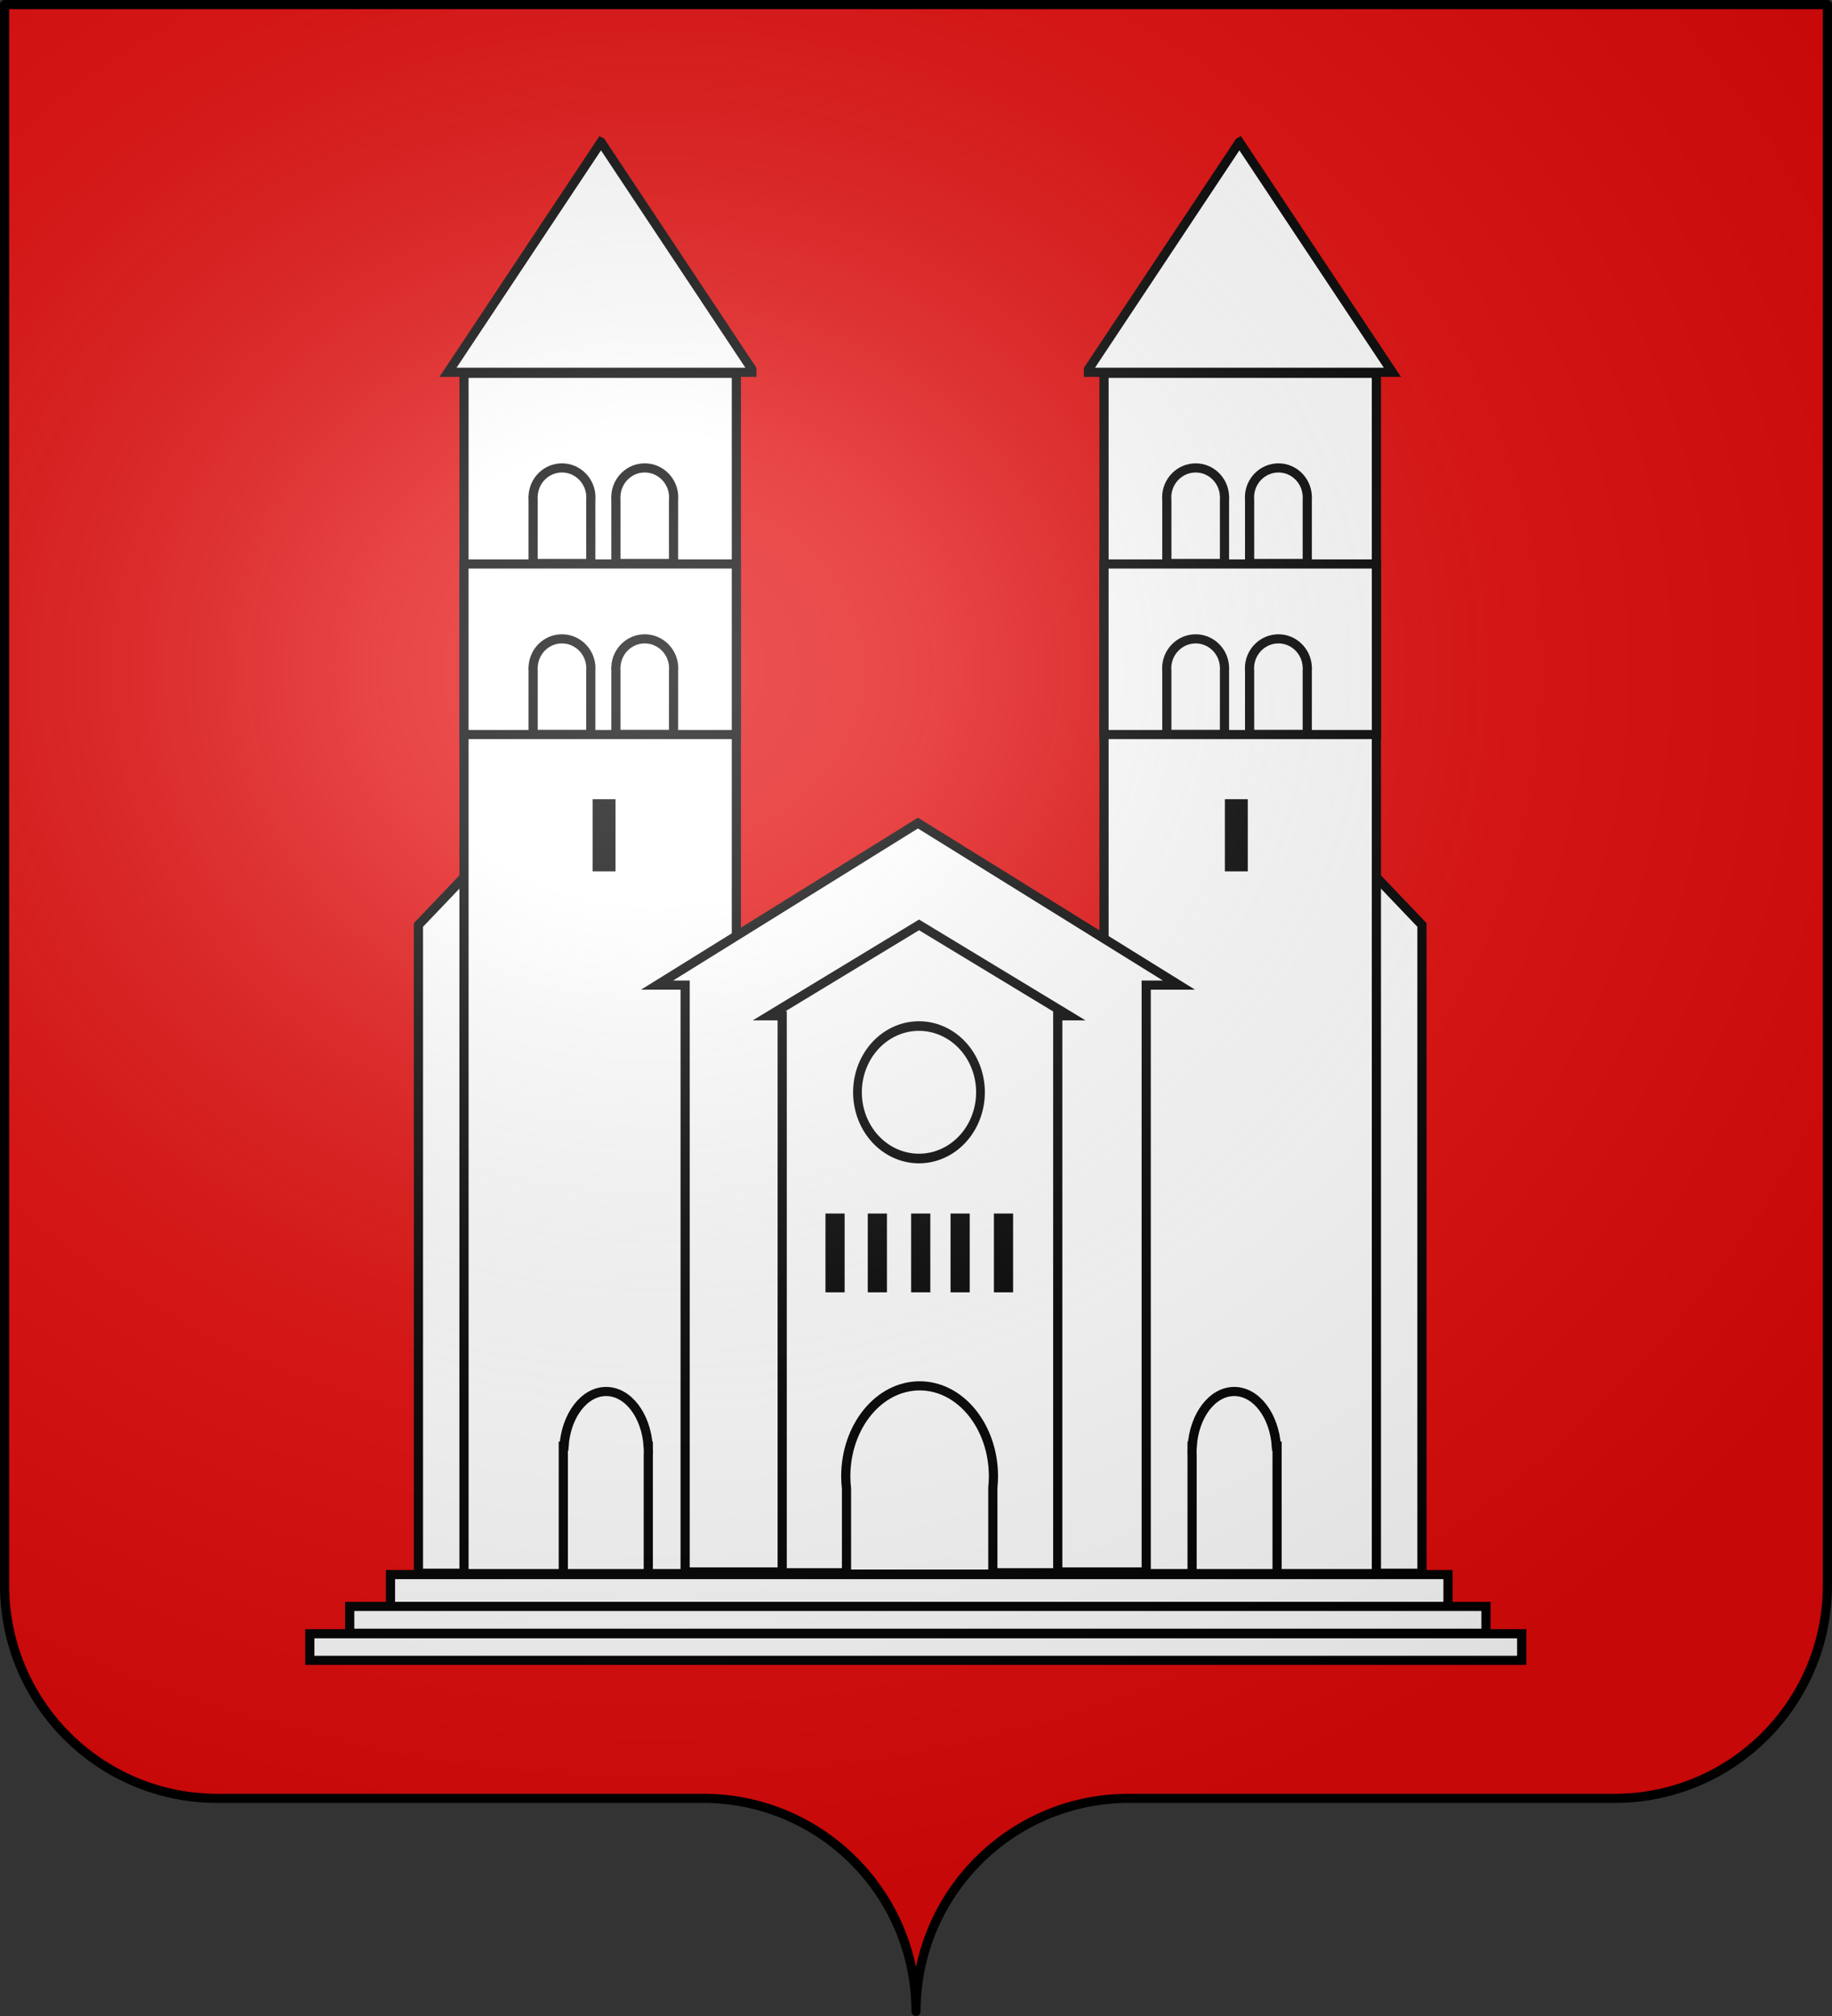 <?xml version="1.0" encoding="UTF-8" standalone="no"?>
<svg
   xmlns:dc="http://purl.org/dc/elements/1.1/"
   xmlns:cc="http://creativecommons.org/ns#"
   xmlns:rdf="http://www.w3.org/1999/02/22-rdf-syntax-ns#"
   xmlns:svg="http://www.w3.org/2000/svg"
   xmlns="http://www.w3.org/2000/svg"
   xmlns:xlink="http://www.w3.org/1999/xlink"
   xmlns:sodipodi="http://sodipodi.sourceforge.net/DTD/sodipodi-0.dtd"
   xmlns:inkscape="http://www.inkscape.org/namespaces/inkscape"
   height="660"
   width="600"
   version="1.0"
   id="svg2"
   sodipodi:version="0.32"
   inkscape:version="0.47 r22583"
   sodipodi:docname="Blason Vide Moderne 3D.svg"
   inkscape:output_extension="org.inkscape.output.svg.inkscape"
   sodipodi:modified="true">
  <rect width="100%" height="100%" fill="#333333" stroke="none"/>
  <sodipodi:namedview
     inkscape:window-height="742"
     inkscape:window-width="1024"
     inkscape:pageshadow="2"
     inkscape:pageopacity="0.0"
     guidetolerance="10.0"
     gridtolerance="10.0"
     objecttolerance="10.0"
     borderopacity="1.0"
     bordercolor="#666666"
     pagecolor="#ffffff"
     id="base"
     showgrid="false"
     height="660px"
     inkscape:zoom="0.75909091"
     inkscape:cx="300"
     inkscape:cy="330"
     inkscape:window-x="-4"
     inkscape:window-y="-4"
     inkscape:current-layer="layer2"
     inkscape:window-maximized="1" />
  <desc
     id="desc4">Flag of Canton of Valais (Wallis)</desc>
  <defs
     id="defs6">
    <linearGradient
       id="linearGradient2893">
      <stop
         style="stop-color: white; stop-opacity: 0.314;"
         offset="0"
         id="stop2895" />
      <stop
         id="stop2897"
         offset="0.19"
         style="stop-color: white; stop-opacity: 0.251;" />
      <stop
         style="stop-color: rgb(107, 107, 107); stop-opacity: 0.125;"
         offset="0.6"
         id="stop2901" />
      <stop
         style="stop-color: black; stop-opacity: 0.125;"
         offset="1"
         id="stop2899" />
    </linearGradient>
    <radialGradient
       inkscape:collect="always"
       xlink:href="#linearGradient2893"
       id="radialGradient11919"
       gradientUnits="userSpaceOnUse"
       gradientTransform="matrix(1.551, 0, 0, 1.35, -227.894, -51.264)"
       cx="285.186"
       cy="200.448"
       fx="285.186"
       fy="200.448"
       r="300" />
  </defs>
  <g
     inkscape:groupmode="layer"
     id="layer1"
     inkscape:label="Fond écu"
     sodipodi:insensitive="true">
    <path
       id="path2014"
       style="fill:#e20909;fill-opacity:1;fill-rule:nonzero;stroke:none"
       d="m 300,658.5 c 0,-38.504 31.203,-69.754 69.65,-69.754 38.447,0 120.753,0 159.2,0 38.447,0 69.65,-31.25 69.65,-69.754 l 0,-517.492 -597,1.99e-5 -9.9e-6,517.492 c 0,38.504 31.203,69.754 69.65,69.754 38.447,0 120.753,0 159.2,0 38.447,0 69.65,31.25 69.65,69.754 z"
       sodipodi:nodetypes="cssccccssc" />
  </g>
  <g
     inkscape:groupmode="layer"
     id="layer2"
     inkscape:label="Meubles"
     sodipodi:insensitive="true">
    <g
       id="g3906"
       transform="matrix(1.291,0,0,1.285,-22.828,-90.447)">
      <g
         id="g3882">
        <path
           id="path33286"
           d="m 361.978,288.743 16.433,17.296 0,165.162 -16.433,0 0,-182.458 z"
           style="fill:#ffffff;fill-opacity:1;fill-rule:nonzero;stroke:#000000;stroke-width:2.329;stroke-miterlimit:4;stroke-opacity:1;stroke-dasharray:none" />
        <rect
           y="165.504"
           x="-366.856"
           height="305.795"
           width="69.096"
           id="rect33288"
           style="fill:#ffffff;fill-opacity:1;fill-rule:nonzero;stroke:#000000;stroke-width:2.329;stroke-miterlimit:4;stroke-opacity:1;stroke-dasharray:none"
           transform="scale(-1,1)" />
        <path
           id="path33290"
           d="m 332.1,106.585 38.812,58.656 -77.094,0 0,-0.781 38.281,-57.875 z"
           style="fill:#ffffff;fill-opacity:1;fill-rule:nonzero;stroke:#000000;stroke-width:2.329;stroke-miterlimit:4;stroke-opacity:1;stroke-dasharray:none" />
        <rect
           y="214.073"
           x="-366.86"
           height="43.455"
           width="69.103"
           id="rect33292"
           style="fill:#ffffff;fill-opacity:1;fill-rule:nonzero;stroke:#000000;stroke-width:2.329;stroke-miterlimit:4;stroke-opacity:1;stroke-dasharray:none"
           transform="scale(-1,1)" />
        <path
           id="path33294"
           d="m 342.006,233.147 c 3.937,0 7.138,3.181 7.312,7.156 0.005,0.113 0.031,0.23 0.031,0.344 0,0.129 -0.025,0.247 -0.031,0.375 l 0,16.469 -14.625,0 0,-16.094 c -0.025,-0.252 -0.031,-0.492 -0.031,-0.75 0,-4.132 3.295,-7.5 7.344,-7.5 z"
           style="fill:#ffffff;fill-opacity:1;fill-rule:nonzero;stroke:#000000;stroke-width:2.329;stroke-miterlimit:4;stroke-opacity:1;stroke-dasharray:none" />
        <path
           style="fill:#ffffff;fill-opacity:1;fill-rule:nonzero;stroke:#000000;stroke-width:2.329;stroke-miterlimit:4;stroke-opacity:1;stroke-dasharray:none"
           d="m 321.007,233.147 c 3.937,0 7.138,3.181 7.312,7.156 0.005,0.113 0.031,0.23 0.031,0.344 0,0.129 -0.025,0.247 -0.031,0.375 l 0,16.469 -14.625,0 0,-16.094 c -0.025,-0.252 -0.031,-0.492 -0.031,-0.75 0,-4.132 3.295,-7.5 7.344,-7.5 z"
           id="path33296" />
        <path
           style="fill:#ffffff;fill-opacity:1;fill-rule:nonzero;stroke:#000000;stroke-width:2.329;stroke-miterlimit:4;stroke-opacity:1;stroke-dasharray:none"
           d="m 342.006,189.598 c 3.937,0 7.138,3.181 7.313,7.156 0.005,0.113 0.031,0.23 0.031,0.344 0,0.129 -0.025,0.247 -0.031,0.375 l 0,16.469 -14.625,0 0,-16.094 c -0.025,-0.252 -0.031,-0.492 -0.031,-0.75 0,-4.132 3.295,-7.5 7.344,-7.5 z"
           id="path33298" />
        <path
           id="path33300"
           d="m 321.007,189.598 c 3.937,0 7.138,3.181 7.313,7.156 0.005,0.113 0.031,0.23 0.031,0.344 0,0.129 -0.025,0.247 -0.031,0.375 l 0,16.469 -14.625,0 0,-16.094 c -0.025,-0.252 -0.031,-0.492 -0.031,-0.75 0,-4.132 3.295,-7.5 7.344,-7.5 z"
           style="fill:#ffffff;fill-opacity:1;fill-rule:nonzero;stroke:#000000;stroke-width:2.329;stroke-miterlimit:4;stroke-opacity:1;stroke-dasharray:none" />
        <rect
           y="275.166"
           x="-333.066"
           height="16.053"
           width="3.483"
           id="rect33302"
           style="fill:#000000;fill-opacity:1;fill-rule:nonzero;stroke:#000000;stroke-width:2.329;stroke-miterlimit:4;stroke-opacity:1;stroke-dasharray:none"
           transform="scale(-1,1)" />
        <path
           id="path33304"
           d="m 330.788,424.897 c 5.57,0 10.168,6.123 10.688,13.938 l 0.188,0 0,32.469 -21.562,0 0,-30.219 c -0.009,-0.263 -0.031,-0.515 -0.031,-0.781 0,-0.266 0.022,-0.519 0.031,-0.781 l 0,-0.688 0.031,0 c 0.519,-7.814 5.087,-13.938 10.656,-13.938 z"
           style="fill:#ffffff;fill-opacity:1;fill-rule:nonzero;stroke:#000000;stroke-width:2.329;stroke-miterlimit:4;stroke-opacity:1;stroke-dasharray:none" />
      </g>
      <g
         id="g3870">
        <path
           style="fill:#ffffff;fill-opacity:1;fill-rule:nonzero;stroke:#000000;stroke-width:2.329;stroke-miterlimit:4;stroke-opacity:1;stroke-dasharray:none"
           d="m 140.27,288.743 -16.433,17.296 0,165.162 16.433,0 0,-182.458 z"
           id="rect9966" />
        <rect
           style="fill:#ffffff;fill-opacity:1;fill-rule:nonzero;stroke:#000000;stroke-width:2.329;stroke-miterlimit:4;stroke-opacity:1;stroke-dasharray:none"
           id="rect5266"
           width="69.096"
           height="305.795"
           x="135.392"
           y="165.504" />
        <path
           style="fill:#ffffff;fill-opacity:1;fill-rule:nonzero;stroke:#000000;stroke-width:2.329;stroke-miterlimit:4;stroke-opacity:1;stroke-dasharray:none"
           d="m 170.148,106.585 -38.812,58.656 77.094,0 0,-0.781 -38.281,-57.875 z"
           id="rect8194" />
        <rect
           style="fill:#ffffff;fill-opacity:1;fill-rule:nonzero;stroke:#000000;stroke-width:2.329;stroke-miterlimit:4;stroke-opacity:1;stroke-dasharray:none"
           id="rect6237"
           width="69.103"
           height="43.455"
           x="135.388"
           y="214.073" />
        <path
           style="fill:#ffffff;fill-opacity:1;fill-rule:nonzero;stroke:#000000;stroke-width:2.329;stroke-miterlimit:4;stroke-opacity:1;stroke-dasharray:none"
           d="m 160.241,233.147 c -3.937,0 -7.138,3.181 -7.312,7.156 -0.005,0.113 -0.031,0.23 -0.031,0.344 0,0.129 0.025,0.247 0.031,0.375 l 0,16.469 14.625,0 0,-16.094 c 0.025,-0.252 0.031,-0.492 0.031,-0.75 0,-4.132 -3.295,-7.5 -7.344,-7.5 z"
           id="rect16632" />
        <path
           id="path17609"
           d="m 181.241,233.147 c -3.937,0 -7.138,3.181 -7.312,7.156 -0.005,0.113 -0.031,0.23 -0.031,0.344 0,0.129 0.025,0.247 0.031,0.375 l 0,16.469 14.625,0 0,-16.094 c 0.025,-0.252 0.031,-0.492 0.031,-0.75 0,-4.132 -3.295,-7.5 -7.344,-7.5 z"
           style="fill:#ffffff;fill-opacity:1;fill-rule:nonzero;stroke:#000000;stroke-width:2.329;stroke-miterlimit:4;stroke-opacity:1;stroke-dasharray:none" />
        <path
           id="path17621"
           d="m 160.242,189.598 c -3.937,0 -7.138,3.181 -7.313,7.156 -0.005,0.113 -0.031,0.23 -0.031,0.344 0,0.129 0.025,0.247 0.031,0.375 l 0,16.469 14.625,0 0,-16.094 c 0.025,-0.252 0.031,-0.492 0.031,-0.75 0,-4.132 -3.295,-7.5 -7.344,-7.5 z"
           style="fill:#ffffff;fill-opacity:1;fill-rule:nonzero;stroke:#000000;stroke-width:2.329;stroke-miterlimit:4;stroke-opacity:1;stroke-dasharray:none" />
        <path
           style="fill:#ffffff;fill-opacity:1;fill-rule:nonzero;stroke:#000000;stroke-width:2.329;stroke-miterlimit:4;stroke-opacity:1;stroke-dasharray:none"
           d="m 181.241,189.598 c -3.937,0 -7.138,3.181 -7.313,7.156 -0.005,0.113 -0.031,0.23 -0.031,0.344 0,0.129 0.025,0.247 0.031,0.375 l 0,16.469 14.625,0 0,-16.094 c 0.025,-0.252 0.031,-0.492 0.031,-0.75 0,-4.132 -3.295,-7.5 -7.344,-7.5 z"
           id="path17623" />
        <rect
           style="fill:#000000;fill-opacity:1;fill-rule:nonzero;stroke:#000000;stroke-width:2.329;stroke-miterlimit:4;stroke-opacity:1;stroke-dasharray:none"
           id="rect17625"
           width="3.483"
           height="16.053"
           x="169.182"
           y="275.166" />
        <path
           style="fill:#ffffff;fill-opacity:1;fill-rule:nonzero;stroke:#000000;stroke-width:2.329;stroke-miterlimit:4;stroke-opacity:1;stroke-dasharray:none"
           d="m 171.46,424.897 c -5.57,0 -10.168,6.123 -10.688,13.938 l -0.188,0 0,32.469 21.562,0 0,-30.219 c 0.009,-0.263 0.031,-0.515 0.031,-0.781 0,-0.266 -0.022,-0.519 -0.031,-0.781 l 0,-0.688 -0.031,0 c -0.519,-7.814 -5.087,-13.938 -10.656,-13.938 z"
           id="rect19565" />
      </g>
      <g
         id="g3849">
        <rect
           style="fill:#ffffff;fill-opacity:1;fill-rule:nonzero;stroke:#000000;stroke-width:2.329;stroke-miterlimit:4;stroke-opacity:1;stroke-dasharray:none"
           id="rect9947"
           width="268.277"
           height="8.105"
           x="116.745"
           y="471.543" />
        <rect
           y="479.657"
           x="106.399"
           height="6.838"
           width="288.261"
           id="rect9949"
           style="fill:#ffffff;fill-opacity:1;fill-rule:nonzero;stroke:#000000;stroke-width:2.329;stroke-miterlimit:4;stroke-opacity:1;stroke-dasharray:none" />
        <rect
           style="fill:#ffffff;fill-opacity:1;fill-rule:nonzero;stroke:#000000;stroke-width:2.329;stroke-miterlimit:4;stroke-opacity:1;stroke-dasharray:none"
           id="rect9951"
           width="307.439"
           height="6.783"
           x="96.28"
           y="486.614" />
      </g>
      <g
         id="g3894">
        <path
           style="fill:#ffffff;fill-opacity:1;fill-rule:nonzero;stroke:#000000;stroke-width:2.329;stroke-miterlimit:4;stroke-opacity:1;stroke-dasharray:none"
           d="m 250.554,280.086 -66.187,41.281 7.125,0 0,149.5 116.969,0 0,-149.5 8.312,0 -66.219,-41.281 z"
           id="rect41122" />
        <path
           style="fill:#ffffff;fill-opacity:1;fill-rule:nonzero;stroke:#000000;stroke-width:2.329;stroke-miterlimit:4;stroke-opacity:1;stroke-dasharray:none"
           d="m 250.835,306.022 -38.031,23.156 3.312,0 0,141.906 69.906,0 0,-141.906 2.875,0 -38.062,-23.156 z"
           id="rect34296" />
        <path
           style="fill:#ffffff;fill-opacity:1;fill-rule:nonzero;stroke:#000000;stroke-width:2.329;stroke-miterlimit:4;stroke-opacity:1;stroke-dasharray:none"
           d="m 250.991,423.46 c -10.345,0 -18.75,10.35 -18.75,23.094 0,1.058 0.075,2.073 0.188,3.094 l 0,21.781 37.125,0 0,-22.031 c 0.095,-0.94 0.156,-1.873 0.156,-2.844 0,-12.743 -8.374,-23.094 -18.719,-23.094 z"
           id="rect35267" />
        <g
           id="g36253"
           transform="translate(-8.759,288.147)"
           style="stroke-width:3;stroke-miterlimit:4;stroke-dasharray:none">
          <rect
             y="92.577"
             x="237.016"
             height="17.745"
             width="2.535"
             id="rect35272"
             style="fill:#000000;fill-opacity:1;fill-rule:nonzero;stroke:#000000;stroke-width:2.329;stroke-miterlimit:4;stroke-opacity:1;stroke-dasharray:none" />
          <rect
             style="fill:#000000;fill-opacity:1;fill-rule:nonzero;stroke:#000000;stroke-width:2.329;stroke-miterlimit:4;stroke-opacity:1;stroke-dasharray:none"
             id="rect36243"
             width="2.535"
             height="17.745"
             x="247.75"
             y="92.577" />
          <rect
             y="92.577"
             x="258.75"
             height="17.745"
             width="2.535"
             id="rect36247"
             style="fill:#000000;fill-opacity:1;fill-rule:nonzero;stroke:#000000;stroke-width:2.329;stroke-miterlimit:4;stroke-opacity:1;stroke-dasharray:none" />
          <rect
             style="fill:#000000;fill-opacity:1;fill-rule:nonzero;stroke:#000000;stroke-width:2.329;stroke-miterlimit:4;stroke-opacity:1;stroke-dasharray:none"
             id="rect36249"
             width="2.535"
             height="17.745"
             x="268.75"
             y="92.577" />
          <rect
             y="92.577"
             x="279.75"
             height="17.745"
             width="2.535"
             id="rect36251"
             style="fill:#000000;fill-opacity:1;fill-rule:nonzero;stroke:#000000;stroke-width:2.329;stroke-miterlimit:4;stroke-opacity:1;stroke-dasharray:none" />
        </g>
        <path
           sodipodi:type="arc"
           style="fill:#ffffff;fill-opacity:1;fill-rule:nonzero;stroke:#000000;stroke-width:2.443;stroke-miterlimit:4;stroke-opacity:1;stroke-dasharray:none"
           id="path36260"
           sodipodi:cx="262.00348"
           sodipodi:cy="76.462387"
           sodipodi:rx="17.201334"
           sodipodi:ry="16.839201"
           d="m 279.205,76.462 a 17.201,16.839 0 1 1 -34.403,0 17.201,16.839 0 1 1 34.403,0 z"
           transform="matrix(0.907,0,0,1.002,13.178,272.055)" />
      </g>
    </g>
  </g>
  <g
     inkscape:groupmode="layer"
     id="layer3"
     inkscape:label="Reflet final"
     sodipodi:insensitive="true">
    <path
       id="path2875"
       style="fill:url(#radialGradient11919) #000000;fill-opacity:1;fill-rule:evenodd;stroke:none"
       d="m 1.5,1.5 0,517.491 c 0,38.504 31.203,69.755 69.65,69.755 38.447,0 120.753,0 159.2,0 38.447,-10e-5 69.65,31.25 69.65,69.754 0,-38.504 31.203,-69.754 69.65,-69.754 38.447,-10e-5 120.753,0 159.2,0 38.447,0 69.65,-31.25 69.65,-69.755 l 0,-517.491 -597,0 z" />
  </g>
  <g
     inkscape:groupmode="layer"
     id="layer4"
     inkscape:label="Contour final"
     sodipodi:insensitive="true">
    <path
       id="path1572"
       style="fill:none;stroke:#000000;stroke-width:3;stroke-linecap:round;stroke-linejoin:round;stroke-miterlimit:4;stroke-opacity:1;stroke-dasharray:none;stroke-dashoffset:0"
       d="m 300,658.5 c 0,-38.504 31.203,-69.754 69.65,-69.754 38.447,0 120.753,0 159.2,0 38.447,0 69.65,-31.25 69.65,-69.754 l 0,-517.493 L 1.5,1.5 1.5,518.993 c 0,38.504 31.203,69.754 69.65,69.754 38.447,0 120.753,0 159.2,0 38.447,0 69.65,31.25 69.65,69.754 z"
       sodipodi:nodetypes="cssccccssc" />
  </g>
</svg>

